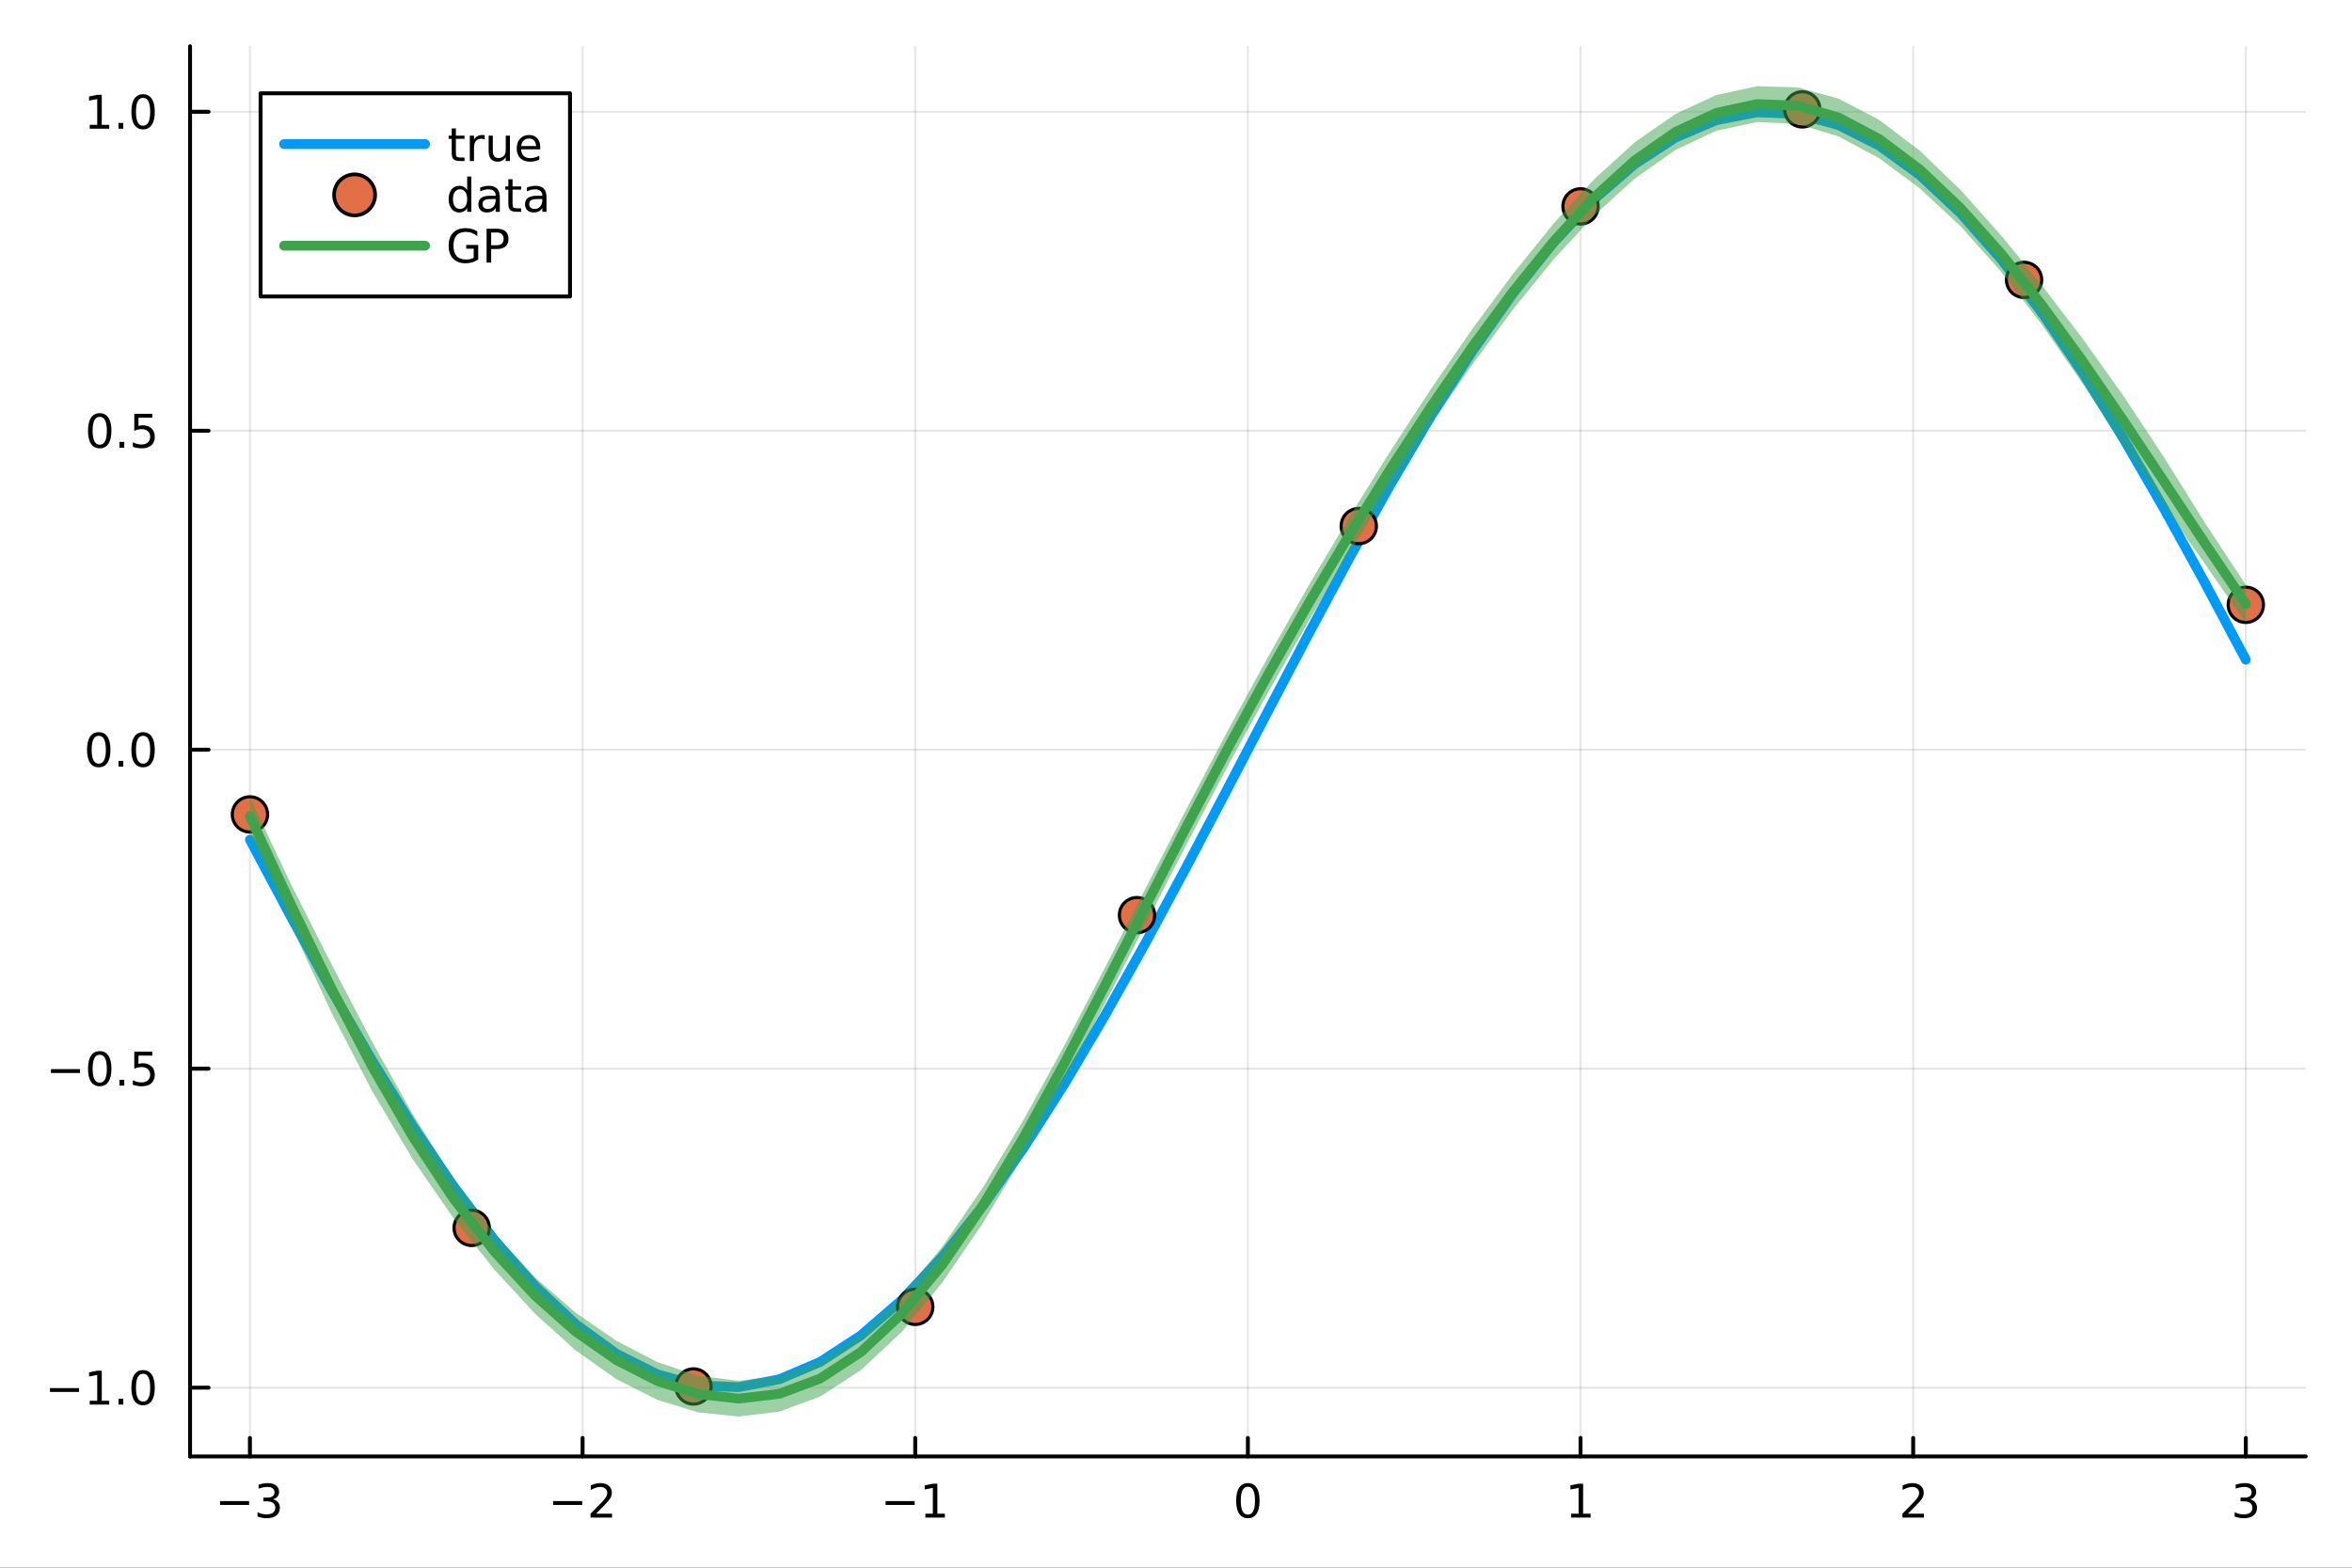 <?xml version="1.0" encoding="utf-8"?>
<svg xmlns="http://www.w3.org/2000/svg" xmlns:xlink="http://www.w3.org/1999/xlink" width="600" height="400" viewBox="0 0 2400 1600">
<rect x="0" y="0" width="2400" height="1600" fill="#333333" stroke="none"/>
<defs>
  <clipPath id="clip440">
    <rect x="0" y="0" width="2400" height="1600"/>
  </clipPath>
</defs>
<path clip-path="url(#clip440)" d="M0 1600 L2400 1600 L2400 0 L0 0  Z" fill="#ffffff" fill-rule="evenodd" fill-opacity="1"/>
<defs>
  <clipPath id="clip441">
    <rect x="480" y="0" width="1681" height="1600"/>
  </clipPath>
</defs>
<path clip-path="url(#clip440)" d="M193.936 1486.45 L2352.76 1486.45 L2352.76 47.244 L193.936 47.244  Z" fill="#ffffff" fill-rule="evenodd" fill-opacity="1"/>
<defs>
  <clipPath id="clip442">
    <rect x="193" y="47" width="2160" height="1440"/>
  </clipPath>
</defs>
<polyline clip-path="url(#clip442)" style="stroke:#000000; stroke-linecap:round; stroke-linejoin:round; stroke-width:2; stroke-opacity:0.1; fill:none" points="255.035,1486.45 255.035,47.244 "/>
<polyline clip-path="url(#clip442)" style="stroke:#000000; stroke-linecap:round; stroke-linejoin:round; stroke-width:2; stroke-opacity:0.1; fill:none" points="594.472,1486.45 594.472,47.244 "/>
<polyline clip-path="url(#clip442)" style="stroke:#000000; stroke-linecap:round; stroke-linejoin:round; stroke-width:2; stroke-opacity:0.1; fill:none" points="933.909,1486.45 933.909,47.244 "/>
<polyline clip-path="url(#clip442)" style="stroke:#000000; stroke-linecap:round; stroke-linejoin:round; stroke-width:2; stroke-opacity:0.1; fill:none" points="1273.35,1486.45 1273.35,47.244 "/>
<polyline clip-path="url(#clip442)" style="stroke:#000000; stroke-linecap:round; stroke-linejoin:round; stroke-width:2; stroke-opacity:0.1; fill:none" points="1612.78,1486.45 1612.78,47.244 "/>
<polyline clip-path="url(#clip442)" style="stroke:#000000; stroke-linecap:round; stroke-linejoin:round; stroke-width:2; stroke-opacity:0.1; fill:none" points="1952.22,1486.45 1952.22,47.244 "/>
<polyline clip-path="url(#clip442)" style="stroke:#000000; stroke-linecap:round; stroke-linejoin:round; stroke-width:2; stroke-opacity:0.1; fill:none" points="2291.66,1486.45 2291.66,47.244 "/>
<polyline clip-path="url(#clip440)" style="stroke:#000000; stroke-linecap:round; stroke-linejoin:round; stroke-width:4; stroke-opacity:1; fill:none" points="193.936,1486.45 2352.76,1486.45 "/>
<polyline clip-path="url(#clip440)" style="stroke:#000000; stroke-linecap:round; stroke-linejoin:round; stroke-width:4; stroke-opacity:1; fill:none" points="255.035,1486.45 255.035,1467.55 "/>
<polyline clip-path="url(#clip440)" style="stroke:#000000; stroke-linecap:round; stroke-linejoin:round; stroke-width:4; stroke-opacity:1; fill:none" points="594.472,1486.45 594.472,1467.55 "/>
<polyline clip-path="url(#clip440)" style="stroke:#000000; stroke-linecap:round; stroke-linejoin:round; stroke-width:4; stroke-opacity:1; fill:none" points="933.909,1486.45 933.909,1467.55 "/>
<polyline clip-path="url(#clip440)" style="stroke:#000000; stroke-linecap:round; stroke-linejoin:round; stroke-width:4; stroke-opacity:1; fill:none" points="1273.35,1486.45 1273.35,1467.55 "/>
<polyline clip-path="url(#clip440)" style="stroke:#000000; stroke-linecap:round; stroke-linejoin:round; stroke-width:4; stroke-opacity:1; fill:none" points="1612.78,1486.45 1612.78,1467.55 "/>
<polyline clip-path="url(#clip440)" style="stroke:#000000; stroke-linecap:round; stroke-linejoin:round; stroke-width:4; stroke-opacity:1; fill:none" points="1952.22,1486.45 1952.22,1467.55 "/>
<polyline clip-path="url(#clip440)" style="stroke:#000000; stroke-linecap:round; stroke-linejoin:round; stroke-width:4; stroke-opacity:1; fill:none" points="2291.66,1486.45 2291.66,1467.55 "/>
<path clip-path="url(#clip440)" d="M224.502 1532.02 L254.178 1532.02 L254.178 1535.95 L224.502 1535.95 L224.502 1532.02 Z" fill="#000000" fill-rule="nonzero" fill-opacity="1" /><path clip-path="url(#clip440)" d="M278.437 1530.21 Q281.794 1530.93 283.669 1533.2 Q285.567 1535.47 285.567 1538.8 Q285.567 1543.92 282.048 1546.72 Q278.53 1549.52 272.048 1549.52 Q269.873 1549.52 267.558 1549.08 Q265.266 1548.66 262.812 1547.81 L262.812 1543.29 Q264.757 1544.43 267.072 1545.01 Q269.386 1545.58 271.91 1545.58 Q276.308 1545.58 278.599 1543.85 Q280.914 1542.11 280.914 1538.8 Q280.914 1535.75 278.761 1534.03 Q276.632 1532.3 272.812 1532.3 L268.785 1532.3 L268.785 1528.45 L272.998 1528.45 Q276.447 1528.45 278.275 1527.09 Q280.104 1525.7 280.104 1523.11 Q280.104 1520.45 278.206 1519.03 Q276.331 1517.6 272.812 1517.6 Q270.891 1517.6 268.692 1518.01 Q266.493 1518.43 263.854 1519.31 L263.854 1515.14 Q266.516 1514.4 268.831 1514.03 Q271.169 1513.66 273.229 1513.66 Q278.553 1513.66 281.655 1516.09 Q284.757 1518.5 284.757 1522.62 Q284.757 1525.49 283.113 1527.48 Q281.47 1529.45 278.437 1530.21 Z" fill="#000000" fill-rule="nonzero" fill-opacity="1" /><path clip-path="url(#clip440)" d="M564.414 1532.02 L594.09 1532.02 L594.09 1535.95 L564.414 1535.95 L564.414 1532.02 Z" fill="#000000" fill-rule="nonzero" fill-opacity="1" /><path clip-path="url(#clip440)" d="M608.21 1544.91 L624.529 1544.91 L624.529 1548.85 L602.585 1548.85 L602.585 1544.91 Q605.247 1542.16 609.83 1537.53 Q614.437 1532.88 615.617 1531.53 Q617.863 1529.01 618.742 1527.27 Q619.645 1525.51 619.645 1523.82 Q619.645 1521.07 617.701 1519.33 Q615.78 1517.6 612.678 1517.6 Q610.479 1517.6 608.025 1518.36 Q605.594 1519.13 602.817 1520.68 L602.817 1515.95 Q605.641 1514.82 608.094 1514.24 Q610.548 1513.66 612.585 1513.66 Q617.955 1513.66 621.15 1516.35 Q624.344 1519.03 624.344 1523.52 Q624.344 1525.65 623.534 1527.57 Q622.747 1529.47 620.641 1532.07 Q620.062 1532.74 616.96 1535.95 Q613.858 1539.15 608.21 1544.91 Z" fill="#000000" fill-rule="nonzero" fill-opacity="1" /><path clip-path="url(#clip440)" d="M903.666 1532.02 L933.342 1532.02 L933.342 1535.95 L903.666 1535.95 L903.666 1532.02 Z" fill="#000000" fill-rule="nonzero" fill-opacity="1" /><path clip-path="url(#clip440)" d="M944.244 1544.91 L951.883 1544.91 L951.883 1518.55 L943.573 1520.21 L943.573 1515.95 L951.837 1514.29 L956.513 1514.29 L956.513 1544.91 L964.152 1544.91 L964.152 1548.85 L944.244 1548.85 L944.244 1544.91 Z" fill="#000000" fill-rule="nonzero" fill-opacity="1" /><path clip-path="url(#clip440)" d="M1273.35 1517.37 Q1269.73 1517.37 1267.91 1520.93 Q1266.1 1524.47 1266.1 1531.6 Q1266.1 1538.71 1267.91 1542.27 Q1269.73 1545.82 1273.35 1545.82 Q1276.98 1545.82 1278.79 1542.27 Q1280.61 1538.71 1280.61 1531.6 Q1280.61 1524.47 1278.79 1520.93 Q1276.98 1517.37 1273.35 1517.37 M1273.35 1513.66 Q1279.16 1513.66 1282.21 1518.27 Q1285.29 1522.85 1285.29 1531.6 Q1285.29 1540.33 1282.21 1544.94 Q1279.16 1549.52 1273.35 1549.52 Q1267.54 1549.52 1264.46 1544.94 Q1261.4 1540.33 1261.4 1531.6 Q1261.4 1522.85 1264.46 1518.27 Q1267.54 1513.66 1273.35 1513.66 Z" fill="#000000" fill-rule="nonzero" fill-opacity="1" /><path clip-path="url(#clip440)" d="M1603.17 1544.91 L1610.8 1544.91 L1610.8 1518.55 L1602.49 1520.21 L1602.49 1515.95 L1610.76 1514.29 L1615.43 1514.29 L1615.43 1544.91 L1623.07 1544.91 L1623.07 1548.85 L1603.17 1548.85 L1603.17 1544.91 Z" fill="#000000" fill-rule="nonzero" fill-opacity="1" /><path clip-path="url(#clip440)" d="M1946.87 1544.91 L1963.19 1544.91 L1963.19 1548.85 L1941.25 1548.85 L1941.25 1544.91 Q1943.91 1542.16 1948.49 1537.53 Q1953.1 1532.88 1954.28 1531.53 Q1956.53 1529.01 1957.41 1527.27 Q1958.31 1525.51 1958.31 1523.82 Q1958.31 1521.07 1956.36 1519.33 Q1954.44 1517.6 1951.34 1517.6 Q1949.14 1517.6 1946.69 1518.36 Q1944.26 1519.13 1941.48 1520.68 L1941.48 1515.95 Q1944.3 1514.82 1946.76 1514.24 Q1949.21 1513.66 1951.25 1513.66 Q1956.62 1513.66 1959.81 1516.35 Q1963.01 1519.03 1963.01 1523.52 Q1963.01 1525.65 1962.2 1527.57 Q1961.41 1529.47 1959.3 1532.07 Q1958.72 1532.74 1955.62 1535.95 Q1952.52 1539.15 1946.87 1544.91 Z" fill="#000000" fill-rule="nonzero" fill-opacity="1" /><path clip-path="url(#clip440)" d="M2295.9 1530.21 Q2299.26 1530.93 2301.14 1533.2 Q2303.03 1535.47 2303.03 1538.8 Q2303.03 1543.92 2299.52 1546.72 Q2296 1549.52 2289.52 1549.52 Q2287.34 1549.52 2285.03 1549.08 Q2282.73 1548.66 2280.28 1547.81 L2280.28 1543.29 Q2282.22 1544.43 2284.54 1545.01 Q2286.85 1545.58 2289.38 1545.58 Q2293.78 1545.58 2296.07 1543.85 Q2298.38 1542.11 2298.38 1538.8 Q2298.38 1535.75 2296.23 1534.03 Q2294.1 1532.3 2290.28 1532.3 L2286.25 1532.3 L2286.25 1528.45 L2290.47 1528.45 Q2293.91 1528.45 2295.74 1527.09 Q2297.57 1525.7 2297.57 1523.11 Q2297.57 1520.45 2295.67 1519.03 Q2293.8 1517.6 2290.28 1517.6 Q2288.36 1517.6 2286.16 1518.01 Q2283.96 1518.43 2281.32 1519.31 L2281.32 1515.14 Q2283.98 1514.4 2286.3 1514.03 Q2288.64 1513.66 2290.7 1513.66 Q2296.02 1513.66 2299.12 1516.09 Q2302.22 1518.5 2302.22 1522.62 Q2302.22 1525.49 2300.58 1527.48 Q2298.94 1529.45 2295.9 1530.21 Z" fill="#000000" fill-rule="nonzero" fill-opacity="1" /><polyline clip-path="url(#clip442)" style="stroke:#000000; stroke-linecap:round; stroke-linejoin:round; stroke-width:2; stroke-opacity:0.1; fill:none" points="193.936,1416.25 2352.76,1416.25 "/>
<polyline clip-path="url(#clip442)" style="stroke:#000000; stroke-linecap:round; stroke-linejoin:round; stroke-width:2; stroke-opacity:0.1; fill:none" points="193.936,1090.71 2352.76,1090.71 "/>
<polyline clip-path="url(#clip442)" style="stroke:#000000; stroke-linecap:round; stroke-linejoin:round; stroke-width:2; stroke-opacity:0.1; fill:none" points="193.936,765.166 2352.76,765.166 "/>
<polyline clip-path="url(#clip442)" style="stroke:#000000; stroke-linecap:round; stroke-linejoin:round; stroke-width:2; stroke-opacity:0.1; fill:none" points="193.936,439.622 2352.76,439.622 "/>
<polyline clip-path="url(#clip442)" style="stroke:#000000; stroke-linecap:round; stroke-linejoin:round; stroke-width:2; stroke-opacity:0.1; fill:none" points="193.936,114.078 2352.76,114.078 "/>
<polyline clip-path="url(#clip440)" style="stroke:#000000; stroke-linecap:round; stroke-linejoin:round; stroke-width:4; stroke-opacity:1; fill:none" points="193.936,1486.45 193.936,47.244 "/>
<polyline clip-path="url(#clip440)" style="stroke:#000000; stroke-linecap:round; stroke-linejoin:round; stroke-width:4; stroke-opacity:1; fill:none" points="193.936,1416.25 212.834,1416.25 "/>
<polyline clip-path="url(#clip440)" style="stroke:#000000; stroke-linecap:round; stroke-linejoin:round; stroke-width:4; stroke-opacity:1; fill:none" points="193.936,1090.71 212.834,1090.71 "/>
<polyline clip-path="url(#clip440)" style="stroke:#000000; stroke-linecap:round; stroke-linejoin:round; stroke-width:4; stroke-opacity:1; fill:none" points="193.936,765.166 212.834,765.166 "/>
<polyline clip-path="url(#clip440)" style="stroke:#000000; stroke-linecap:round; stroke-linejoin:round; stroke-width:4; stroke-opacity:1; fill:none" points="193.936,439.622 212.834,439.622 "/>
<polyline clip-path="url(#clip440)" style="stroke:#000000; stroke-linecap:round; stroke-linejoin:round; stroke-width:4; stroke-opacity:1; fill:none" points="193.936,114.078 212.834,114.078 "/>
<path clip-path="url(#clip440)" d="M50.992 1416.71 L80.668 1416.71 L80.668 1420.64 L50.992 1420.64 L50.992 1416.71 Z" fill="#000000" fill-rule="nonzero" fill-opacity="1" /><path clip-path="url(#clip440)" d="M91.571 1429.6 L99.21 1429.6 L99.21 1403.23 L90.899 1404.9 L90.899 1400.64 L99.163 1398.97 L103.839 1398.97 L103.839 1429.6 L111.478 1429.6 L111.478 1433.53 L91.571 1433.53 L91.571 1429.6 Z" fill="#000000" fill-rule="nonzero" fill-opacity="1" /><path clip-path="url(#clip440)" d="M120.922 1427.65 L125.807 1427.65 L125.807 1433.53 L120.922 1433.53 L120.922 1427.65 Z" fill="#000000" fill-rule="nonzero" fill-opacity="1" /><path clip-path="url(#clip440)" d="M145.992 1402.05 Q142.381 1402.05 140.552 1405.62 Q138.746 1409.16 138.746 1416.29 Q138.746 1423.4 140.552 1426.96 Q142.381 1430.5 145.992 1430.5 Q149.626 1430.5 151.431 1426.96 Q153.26 1423.4 153.26 1416.29 Q153.26 1409.16 151.431 1405.62 Q149.626 1402.05 145.992 1402.05 M145.992 1398.35 Q151.802 1398.35 154.857 1402.96 Q157.936 1407.54 157.936 1416.29 Q157.936 1425.02 154.857 1429.62 Q151.802 1434.21 145.992 1434.21 Q140.181 1434.21 137.103 1429.62 Q134.047 1425.02 134.047 1416.29 Q134.047 1407.54 137.103 1402.96 Q140.181 1398.35 145.992 1398.35 Z" fill="#000000" fill-rule="nonzero" fill-opacity="1" /><path clip-path="url(#clip440)" d="M51.987 1091.16 L81.663 1091.16 L81.663 1095.1 L51.987 1095.1 L51.987 1091.16 Z" fill="#000000" fill-rule="nonzero" fill-opacity="1" /><path clip-path="url(#clip440)" d="M101.756 1076.51 Q98.145 1076.51 96.316 1080.07 Q94.51 1083.62 94.51 1090.74 Q94.51 1097.85 96.316 1101.42 Q98.145 1104.96 101.756 1104.96 Q105.39 1104.96 107.196 1101.42 Q109.024 1097.85 109.024 1090.74 Q109.024 1083.62 107.196 1080.07 Q105.39 1076.51 101.756 1076.51 M101.756 1072.8 Q107.566 1072.8 110.621 1077.41 Q113.7 1081.99 113.7 1090.74 Q113.7 1099.47 110.621 1104.08 Q107.566 1108.66 101.756 1108.66 Q95.946 1108.66 92.867 1104.08 Q89.811 1099.47 89.811 1090.74 Q89.811 1081.99 92.867 1077.41 Q95.946 1072.8 101.756 1072.8 Z" fill="#000000" fill-rule="nonzero" fill-opacity="1" /><path clip-path="url(#clip440)" d="M121.918 1102.11 L126.802 1102.11 L126.802 1107.99 L121.918 1107.99 L121.918 1102.11 Z" fill="#000000" fill-rule="nonzero" fill-opacity="1" /><path clip-path="url(#clip440)" d="M137.033 1073.43 L155.39 1073.43 L155.39 1077.37 L141.316 1077.37 L141.316 1085.84 Q142.334 1085.49 143.353 1085.33 Q144.371 1085.14 145.39 1085.14 Q151.177 1085.14 154.556 1088.31 Q157.936 1091.49 157.936 1096.9 Q157.936 1102.48 154.464 1105.58 Q150.992 1108.66 144.672 1108.66 Q142.496 1108.66 140.228 1108.29 Q137.982 1107.92 135.575 1107.18 L135.575 1102.48 Q137.658 1103.61 139.881 1104.17 Q142.103 1104.73 144.58 1104.73 Q148.584 1104.73 150.922 1102.62 Q153.26 1100.51 153.26 1096.9 Q153.26 1093.29 150.922 1091.18 Q148.584 1089.08 144.58 1089.08 Q142.705 1089.08 140.83 1089.49 Q138.978 1089.91 137.033 1090.79 L137.033 1073.43 Z" fill="#000000" fill-rule="nonzero" fill-opacity="1" /><path clip-path="url(#clip440)" d="M100.76 750.964 Q97.149 750.964 95.321 754.529 Q93.515 758.071 93.515 765.201 Q93.515 772.307 95.321 775.872 Q97.149 779.413 100.76 779.413 Q104.395 779.413 106.2 775.872 Q108.029 772.307 108.029 765.201 Q108.029 758.071 106.2 754.529 Q104.395 750.964 100.76 750.964 M100.76 747.261 Q106.571 747.261 109.626 751.867 Q112.705 756.451 112.705 765.201 Q112.705 773.927 109.626 778.534 Q106.571 783.117 100.76 783.117 Q94.95 783.117 91.871 778.534 Q88.816 773.927 88.816 765.201 Q88.816 756.451 91.871 751.867 Q94.95 747.261 100.76 747.261 Z" fill="#000000" fill-rule="nonzero" fill-opacity="1" /><path clip-path="url(#clip440)" d="M120.922 776.566 L125.807 776.566 L125.807 782.446 L120.922 782.446 L120.922 776.566 Z" fill="#000000" fill-rule="nonzero" fill-opacity="1" /><path clip-path="url(#clip440)" d="M145.992 750.964 Q142.381 750.964 140.552 754.529 Q138.746 758.071 138.746 765.201 Q138.746 772.307 140.552 775.872 Q142.381 779.413 145.992 779.413 Q149.626 779.413 151.431 775.872 Q153.26 772.307 153.26 765.201 Q153.26 758.071 151.431 754.529 Q149.626 750.964 145.992 750.964 M145.992 747.261 Q151.802 747.261 154.857 751.867 Q157.936 756.451 157.936 765.201 Q157.936 773.927 154.857 778.534 Q151.802 783.117 145.992 783.117 Q140.181 783.117 137.103 778.534 Q134.047 773.927 134.047 765.201 Q134.047 756.451 137.103 751.867 Q140.181 747.261 145.992 747.261 Z" fill="#000000" fill-rule="nonzero" fill-opacity="1" /><path clip-path="url(#clip440)" d="M101.756 425.42 Q98.145 425.42 96.316 428.985 Q94.51 432.527 94.51 439.656 Q94.51 446.763 96.316 450.328 Q98.145 453.869 101.756 453.869 Q105.39 453.869 107.196 450.328 Q109.024 446.763 109.024 439.656 Q109.024 432.527 107.196 428.985 Q105.39 425.42 101.756 425.42 M101.756 421.717 Q107.566 421.717 110.621 426.323 Q113.7 430.906 113.7 439.656 Q113.7 448.383 110.621 452.99 Q107.566 457.573 101.756 457.573 Q95.946 457.573 92.867 452.99 Q89.811 448.383 89.811 439.656 Q89.811 430.906 92.867 426.323 Q95.946 421.717 101.756 421.717 Z" fill="#000000" fill-rule="nonzero" fill-opacity="1" /><path clip-path="url(#clip440)" d="M121.918 451.022 L126.802 451.022 L126.802 456.902 L121.918 456.902 L121.918 451.022 Z" fill="#000000" fill-rule="nonzero" fill-opacity="1" /><path clip-path="url(#clip440)" d="M137.033 422.342 L155.39 422.342 L155.39 426.277 L141.316 426.277 L141.316 434.749 Q142.334 434.402 143.353 434.24 Q144.371 434.055 145.39 434.055 Q151.177 434.055 154.556 437.226 Q157.936 440.397 157.936 445.814 Q157.936 451.392 154.464 454.494 Q150.992 457.573 144.672 457.573 Q142.496 457.573 140.228 457.203 Q137.982 456.832 135.575 456.091 L135.575 451.392 Q137.658 452.527 139.881 453.082 Q142.103 453.638 144.58 453.638 Q148.584 453.638 150.922 451.531 Q153.26 449.425 153.26 445.814 Q153.26 442.203 150.922 440.096 Q148.584 437.99 144.58 437.99 Q142.705 437.99 140.83 438.406 Q138.978 438.823 137.033 439.703 L137.033 422.342 Z" fill="#000000" fill-rule="nonzero" fill-opacity="1" /><path clip-path="url(#clip440)" d="M91.571 127.422 L99.21 127.422 L99.21 101.057 L90.899 102.723 L90.899 98.464 L99.163 96.797 L103.839 96.797 L103.839 127.422 L111.478 127.422 L111.478 131.358 L91.571 131.358 L91.571 127.422 Z" fill="#000000" fill-rule="nonzero" fill-opacity="1" /><path clip-path="url(#clip440)" d="M120.922 125.478 L125.807 125.478 L125.807 131.358 L120.922 131.358 L120.922 125.478 Z" fill="#000000" fill-rule="nonzero" fill-opacity="1" /><path clip-path="url(#clip440)" d="M145.992 99.876 Q142.381 99.876 140.552 103.441 Q138.746 106.983 138.746 114.112 Q138.746 121.219 140.552 124.783 Q142.381 128.325 145.992 128.325 Q149.626 128.325 151.431 124.783 Q153.26 121.219 153.26 114.112 Q153.26 106.983 151.431 103.441 Q149.626 99.876 145.992 99.876 M145.992 96.172 Q151.802 96.172 154.857 100.779 Q157.936 105.362 157.936 114.112 Q157.936 122.839 154.857 127.445 Q151.802 132.029 145.992 132.029 Q140.181 132.029 137.103 127.445 Q134.047 122.839 134.047 114.112 Q134.047 105.362 137.103 100.779 Q140.181 96.172 145.992 96.172 Z" fill="#000000" fill-rule="nonzero" fill-opacity="1" /><polyline clip-path="url(#clip442)" style="stroke:#009af9; stroke-linecap:round; stroke-linejoin:round; stroke-width:10; stroke-opacity:1; fill:none" points="255.035,857.047 296.598,935.09 338.162,1010.59 379.726,1082.41 421.29,1149.48 462.853,1210.8 504.417,1265.44 545.981,1312.59 587.544,1351.55 629.108,1381.72 670.672,1402.66 712.236,1414.05 753.799,1415.73 795.363,1407.66 836.927,1389.98 878.491,1362.93 920.054,1326.94 961.618,1282.53 1003.18,1230.37 1044.75,1171.25 1086.31,1106.05 1127.87,1035.74 1169.44,961.38 1211,884.082 1252.56,805.003 1294.13,725.328 1335.69,646.249 1377.26,568.951 1418.82,494.592 1460.38,424.284 1501.95,359.081 1543.51,299.959 1585.07,247.804 1626.64,203.396 1668.2,167.4 1709.77,140.356 1751.33,122.669 1792.89,114.603 1834.46,116.279 1876.02,127.673 1917.58,148.613 1959.15,178.785 2000.71,217.739 2042.27,264.891 2083.84,319.534 2125.4,380.85 2166.97,447.922 2208.53,519.744 2250.09,595.242 2291.66,673.284 "/>
<circle clip-path="url(#clip442)" cx="255.035" cy="831.198" r="18" fill="#e26f46" fill-rule="evenodd" fill-opacity="1" stroke="#000000" stroke-opacity="1" stroke-width="3.2"/>
<circle clip-path="url(#clip442)" cx="481.326" cy="1253.18" r="18" fill="#e26f46" fill-rule="evenodd" fill-opacity="1" stroke="#000000" stroke-opacity="1" stroke-width="3.2"/>
<circle clip-path="url(#clip442)" cx="707.617" cy="1415.05" r="18" fill="#e26f46" fill-rule="evenodd" fill-opacity="1" stroke="#000000" stroke-opacity="1" stroke-width="3.2"/>
<circle clip-path="url(#clip442)" cx="933.909" cy="1333.78" r="18" fill="#e26f46" fill-rule="evenodd" fill-opacity="1" stroke="#000000" stroke-opacity="1" stroke-width="3.2"/>
<circle clip-path="url(#clip442)" cx="1160.2" cy="934.012" r="18" fill="#e26f46" fill-rule="evenodd" fill-opacity="1" stroke="#000000" stroke-opacity="1" stroke-width="3.2"/>
<circle clip-path="url(#clip442)" cx="1386.49" cy="536.907" r="18" fill="#e26f46" fill-rule="evenodd" fill-opacity="1" stroke="#000000" stroke-opacity="1" stroke-width="3.2"/>
<circle clip-path="url(#clip442)" cx="1612.78" cy="210.632" r="18" fill="#e26f46" fill-rule="evenodd" fill-opacity="1" stroke="#000000" stroke-opacity="1" stroke-width="3.2"/>
<circle clip-path="url(#clip442)" cx="1839.07" cy="111.628" r="18" fill="#e26f46" fill-rule="evenodd" fill-opacity="1" stroke="#000000" stroke-opacity="1" stroke-width="3.2"/>
<circle clip-path="url(#clip442)" cx="2065.37" cy="285.661" r="18" fill="#e26f46" fill-rule="evenodd" fill-opacity="1" stroke="#000000" stroke-opacity="1" stroke-width="3.2"/>
<circle clip-path="url(#clip442)" cx="2291.66" cy="617.256" r="18" fill="#e26f46" fill-rule="evenodd" fill-opacity="1" stroke="#000000" stroke-opacity="1" stroke-width="3.2"/>
<path clip-path="url(#clip442)" d="M255.035 852.633 L296.598 943.651 L338.162 1033.35 L379.726 1113.61 L421.29 1183.29 L462.853 1243.44 L504.417 1295.71 L545.981 1340.86 L587.544 1378.37 L629.108 1407.68 L670.672 1428.68 L712.236 1441.44 L753.799 1445.72 L795.363 1440.74 L836.927 1425.32 L878.491 1398.36 L920.054 1359.42 L961.618 1308.89 L1003.18 1248.02 L1044.75 1178.65 L1086.31 1102.99 L1127.87 1023.41 L1169.44 942.214 L1211 861.389 L1252.56 782.448 L1294.13 706.317 L1335.69 633.366 L1377.26 563.582 L1418.82 496.823 L1460.38 433.084 L1501.95 372.691 L1543.51 316.347 L1585.07 265.05 L1626.64 219.939 L1668.2 182.193 L1709.77 152.989 L1751.33 133.457 L1792.89 124.514 L1834.46 126.554 L1876.02 139.218 L1917.58 161.533 L1959.15 192.401 L2000.71 231.123 L2042.27 277.64 L2083.84 331.793 L2125.4 391.867 L2166.97 454.64 L2208.53 516.67 L2250.09 575.781 L2291.66 635.908 L2291.66 596.988 L2250.09 533.837 L2208.53 467.23 L2166.97 404.299 L2125.4 345.93 L2083.84 291.563 L2042.27 240.671 L2000.71 194.056 L1959.15 153.917 L1917.58 122.371 L1876.02 100.641 L1834.46 89.166 L1792.89 87.976 L1751.33 97.021 L1709.77 116.206 L1668.2 145.151 L1626.64 182.983 L1585.07 228.406 L1543.51 279.965 L1501.95 336.361 L1460.38 396.65 L1418.82 460.288 L1377.26 527.057 L1335.69 596.943 L1294.13 669.989 L1252.56 746.12 L1211 824.966 L1169.44 905.689 L1127.87 986.879 L1086.31 1066.56 L1044.75 1142.32 L1003.18 1211.64 L961.618 1272.25 L920.054 1322.46 L878.491 1361.32 L836.927 1388.54 L795.363 1404.31 L753.799 1409.18 L712.236 1404.05 L670.672 1390.1 L629.108 1368.52 L587.544 1339.89 L545.981 1303.79 L504.417 1258.74 L462.853 1203.21 L421.29 1137.35 L379.726 1063.27 L338.162 983.91 L296.598 901.707 L255.035 813.713  Z" fill="#3da44d" fill-rule="evenodd" fill-opacity="0.5"/>
<polyline clip-path="url(#clip442)" style="stroke:#3da44d; stroke-linecap:round; stroke-linejoin:round; stroke-width:10; stroke-opacity:1; fill:none" points="255.035,833.173 296.598,922.679 338.162,1008.63 379.726,1088.44 421.29,1160.32 462.853,1223.33 504.417,1277.23 545.981,1322.32 587.544,1359.13 629.108,1388.1 670.672,1409.39 712.236,1422.74 753.799,1427.45 795.363,1422.52 836.927,1406.93 878.491,1379.84 920.054,1340.94 961.618,1290.57 1003.18,1229.83 1044.75,1160.48 1086.31,1084.77 1127.87,1005.15 1169.44,923.952 1211,843.177 1252.56,764.284 1294.13,688.153 1335.69,615.155 1377.26,545.32 1418.82,478.556 1460.38,414.867 1501.95,354.526 1543.51,298.156 1585.07,246.728 1626.64,201.461 1668.2,163.672 1709.77,134.597 1751.33,115.239 1792.89,106.245 1834.46,107.86 1876.02,119.929 1917.58,141.952 1959.15,173.159 2000.71,212.589 2042.27,259.155 2083.84,311.678 2125.4,368.898 2166.97,429.469 2208.53,491.95 2250.09,554.809 2291.66,616.448 "/>
<path clip-path="url(#clip440)" d="M265.897 302.578 L581.639 302.578 L581.639 95.218 L265.897 95.218  Z" fill="#ffffff" fill-rule="evenodd" fill-opacity="1"/>
<polyline clip-path="url(#clip440)" style="stroke:#000000; stroke-linecap:round; stroke-linejoin:round; stroke-width:4; stroke-opacity:1; fill:none" points="265.897,302.578 581.639,302.578 581.639,95.218 265.897,95.218 265.897,302.578 "/>
<polyline clip-path="url(#clip440)" style="stroke:#009af9; stroke-linecap:round; stroke-linejoin:round; stroke-width:10; stroke-opacity:1; fill:none" points="289.884,147.058 433.805,147.058 "/>
<path clip-path="url(#clip440)" d="M465.199 131.051 L465.199 138.412 L473.972 138.412 L473.972 141.722 L465.199 141.722 L465.199 155.796 Q465.199 158.967 466.056 159.87 Q466.935 160.773 469.597 160.773 L473.972 160.773 L473.972 164.338 L469.597 164.338 Q464.667 164.338 462.792 162.509 Q460.917 160.657 460.917 155.796 L460.917 141.722 L457.792 141.722 L457.792 138.412 L460.917 138.412 L460.917 131.051 L465.199 131.051 Z" fill="#000000" fill-rule="nonzero" fill-opacity="1" /><path clip-path="url(#clip440)" d="M494.597 142.393 Q493.88 141.977 493.023 141.791 Q492.19 141.583 491.171 141.583 Q487.56 141.583 485.616 143.944 Q483.694 146.282 483.694 150.68 L483.694 164.338 L479.412 164.338 L479.412 138.412 L483.694 138.412 L483.694 142.44 Q485.037 140.078 487.19 138.944 Q489.343 137.787 492.421 137.787 Q492.861 137.787 493.393 137.856 Q493.926 137.903 494.574 138.018 L494.597 142.393 Z" fill="#000000" fill-rule="nonzero" fill-opacity="1" /><path clip-path="url(#clip440)" d="M498.625 154.106 L498.625 138.412 L502.884 138.412 L502.884 153.944 Q502.884 157.625 504.319 159.476 Q505.754 161.305 508.625 161.305 Q512.074 161.305 514.065 159.106 Q516.078 156.907 516.078 153.111 L516.078 138.412 L520.338 138.412 L520.338 164.338 L516.078 164.338 L516.078 160.356 Q514.528 162.717 512.467 163.875 Q510.43 165.009 507.722 165.009 Q503.254 165.009 500.94 162.231 Q498.625 159.453 498.625 154.106 M509.342 137.787 L509.342 137.787 Z" fill="#000000" fill-rule="nonzero" fill-opacity="1" /><path clip-path="url(#clip440)" d="M551.287 150.31 L551.287 152.393 L531.703 152.393 Q531.981 156.791 534.342 159.106 Q536.727 161.398 540.963 161.398 Q543.416 161.398 545.708 160.796 Q548.023 160.194 550.291 158.99 L550.291 163.018 Q548 163.99 545.592 164.5 Q543.185 165.009 540.708 165.009 Q534.504 165.009 530.87 161.398 Q527.259 157.787 527.259 151.629 Q527.259 145.264 530.685 141.537 Q534.134 137.787 539.967 137.787 Q545.199 137.787 548.231 141.166 Q551.287 144.523 551.287 150.31 M547.027 149.06 Q546.981 145.565 545.06 143.481 Q543.162 141.398 540.014 141.398 Q536.449 141.398 534.296 143.412 Q532.166 145.426 531.842 149.083 L547.027 149.06 Z" fill="#000000" fill-rule="nonzero" fill-opacity="1" /><circle clip-path="url(#clip440)" cx="361.844" cy="198.898" r="20.945" fill="#e26f46" fill-rule="evenodd" fill-opacity="1" stroke="#000000" stroke-opacity="1" stroke-width="3.724"/>
<path clip-path="url(#clip440)" d="M476.704 194.187 L476.704 180.159 L480.963 180.159 L480.963 216.178 L476.704 216.178 L476.704 212.289 Q475.361 214.603 473.301 215.738 Q471.264 216.849 468.394 216.849 Q463.695 216.849 460.732 213.099 Q457.792 209.349 457.792 203.238 Q457.792 197.127 460.732 193.377 Q463.695 189.627 468.394 189.627 Q471.264 189.627 473.301 190.761 Q475.361 191.872 476.704 194.187 M462.19 203.238 Q462.19 207.937 464.111 210.622 Q466.056 213.284 469.435 213.284 Q472.815 213.284 474.759 210.622 Q476.704 207.937 476.704 203.238 Q476.704 198.539 474.759 195.877 Q472.815 193.192 469.435 193.192 Q466.056 193.192 464.111 195.877 Q462.19 198.539 462.19 203.238 Z" fill="#000000" fill-rule="nonzero" fill-opacity="1" /><path clip-path="url(#clip440)" d="M501.518 203.145 Q496.356 203.145 494.366 204.326 Q492.375 205.506 492.375 208.354 Q492.375 210.622 493.856 211.965 Q495.361 213.284 497.93 213.284 Q501.472 213.284 503.602 210.784 Q505.754 208.261 505.754 204.094 L505.754 203.145 L501.518 203.145 M510.014 201.386 L510.014 216.178 L505.754 216.178 L505.754 212.242 Q504.296 214.603 502.12 215.738 Q499.944 216.849 496.796 216.849 Q492.815 216.849 490.454 214.627 Q488.116 212.381 488.116 208.631 Q488.116 204.256 491.032 202.034 Q493.972 199.812 499.782 199.812 L505.754 199.812 L505.754 199.395 Q505.754 196.455 503.81 194.858 Q501.889 193.238 498.393 193.238 Q496.171 193.238 494.065 193.77 Q491.958 194.303 490.014 195.367 L490.014 191.432 Q492.352 190.53 494.551 190.09 Q496.75 189.627 498.833 189.627 Q504.458 189.627 507.236 192.543 Q510.014 195.46 510.014 201.386 Z" fill="#000000" fill-rule="nonzero" fill-opacity="1" /><path clip-path="url(#clip440)" d="M523 182.891 L523 190.252 L531.773 190.252 L531.773 193.562 L523 193.562 L523 207.636 Q523 210.807 523.856 211.71 Q524.736 212.613 527.398 212.613 L531.773 212.613 L531.773 216.178 L527.398 216.178 Q522.467 216.178 520.592 214.349 Q518.717 212.497 518.717 207.636 L518.717 193.562 L515.592 193.562 L515.592 190.252 L518.717 190.252 L518.717 182.891 L523 182.891 Z" fill="#000000" fill-rule="nonzero" fill-opacity="1" /><path clip-path="url(#clip440)" d="M549.157 203.145 Q543.995 203.145 542.004 204.326 Q540.014 205.506 540.014 208.354 Q540.014 210.622 541.495 211.965 Q543 213.284 545.569 213.284 Q549.111 213.284 551.24 210.784 Q553.393 208.261 553.393 204.094 L553.393 203.145 L549.157 203.145 M557.652 201.386 L557.652 216.178 L553.393 216.178 L553.393 212.242 Q551.935 214.603 549.759 215.738 Q547.583 216.849 544.435 216.849 Q540.453 216.849 538.092 214.627 Q535.754 212.381 535.754 208.631 Q535.754 204.256 538.671 202.034 Q541.611 199.812 547.421 199.812 L553.393 199.812 L553.393 199.395 Q553.393 196.455 551.449 194.858 Q549.527 193.238 546.032 193.238 Q543.81 193.238 541.703 193.77 Q539.597 194.303 537.652 195.367 L537.652 191.432 Q539.99 190.53 542.189 190.09 Q544.389 189.627 546.472 189.627 Q552.097 189.627 554.875 192.543 Q557.652 195.46 557.652 201.386 Z" fill="#000000" fill-rule="nonzero" fill-opacity="1" /><polyline clip-path="url(#clip440)" style="stroke:#3da44d; stroke-linecap:round; stroke-linejoin:round; stroke-width:10; stroke-opacity:1; fill:none" points="289.884,250.738 433.805,250.738 "/>
<path clip-path="url(#clip440)" d="M483.347 263.087 L483.347 253.805 L475.708 253.805 L475.708 249.962 L487.977 249.962 L487.977 264.8 Q485.268 266.721 482.005 267.717 Q478.741 268.689 475.037 268.689 Q466.935 268.689 462.352 263.967 Q457.792 259.221 457.792 250.772 Q457.792 242.3 462.352 237.578 Q466.935 232.833 475.037 232.833 Q478.417 232.833 481.449 233.666 Q484.505 234.499 487.074 236.12 L487.074 241.096 Q484.481 238.897 481.565 237.786 Q478.648 236.675 475.431 236.675 Q469.088 236.675 465.894 240.217 Q462.722 243.758 462.722 250.772 Q462.722 257.763 465.894 261.305 Q469.088 264.846 475.431 264.846 Q477.907 264.846 479.852 264.43 Q481.796 263.99 483.347 263.087 Z" fill="#000000" fill-rule="nonzero" fill-opacity="1" /><path clip-path="url(#clip440)" d="M501.194 237.3 L501.194 250.286 L507.074 250.286 Q510.338 250.286 512.12 248.596 Q513.903 246.907 513.903 243.782 Q513.903 240.68 512.12 238.99 Q510.338 237.3 507.074 237.3 L501.194 237.3 M496.518 233.458 L507.074 233.458 Q512.884 233.458 515.847 236.096 Q518.833 238.712 518.833 243.782 Q518.833 248.897 515.847 251.513 Q512.884 254.129 507.074 254.129 L501.194 254.129 L501.194 268.018 L496.518 268.018 L496.518 233.458 Z" fill="#000000" fill-rule="nonzero" fill-opacity="1" /></svg>
